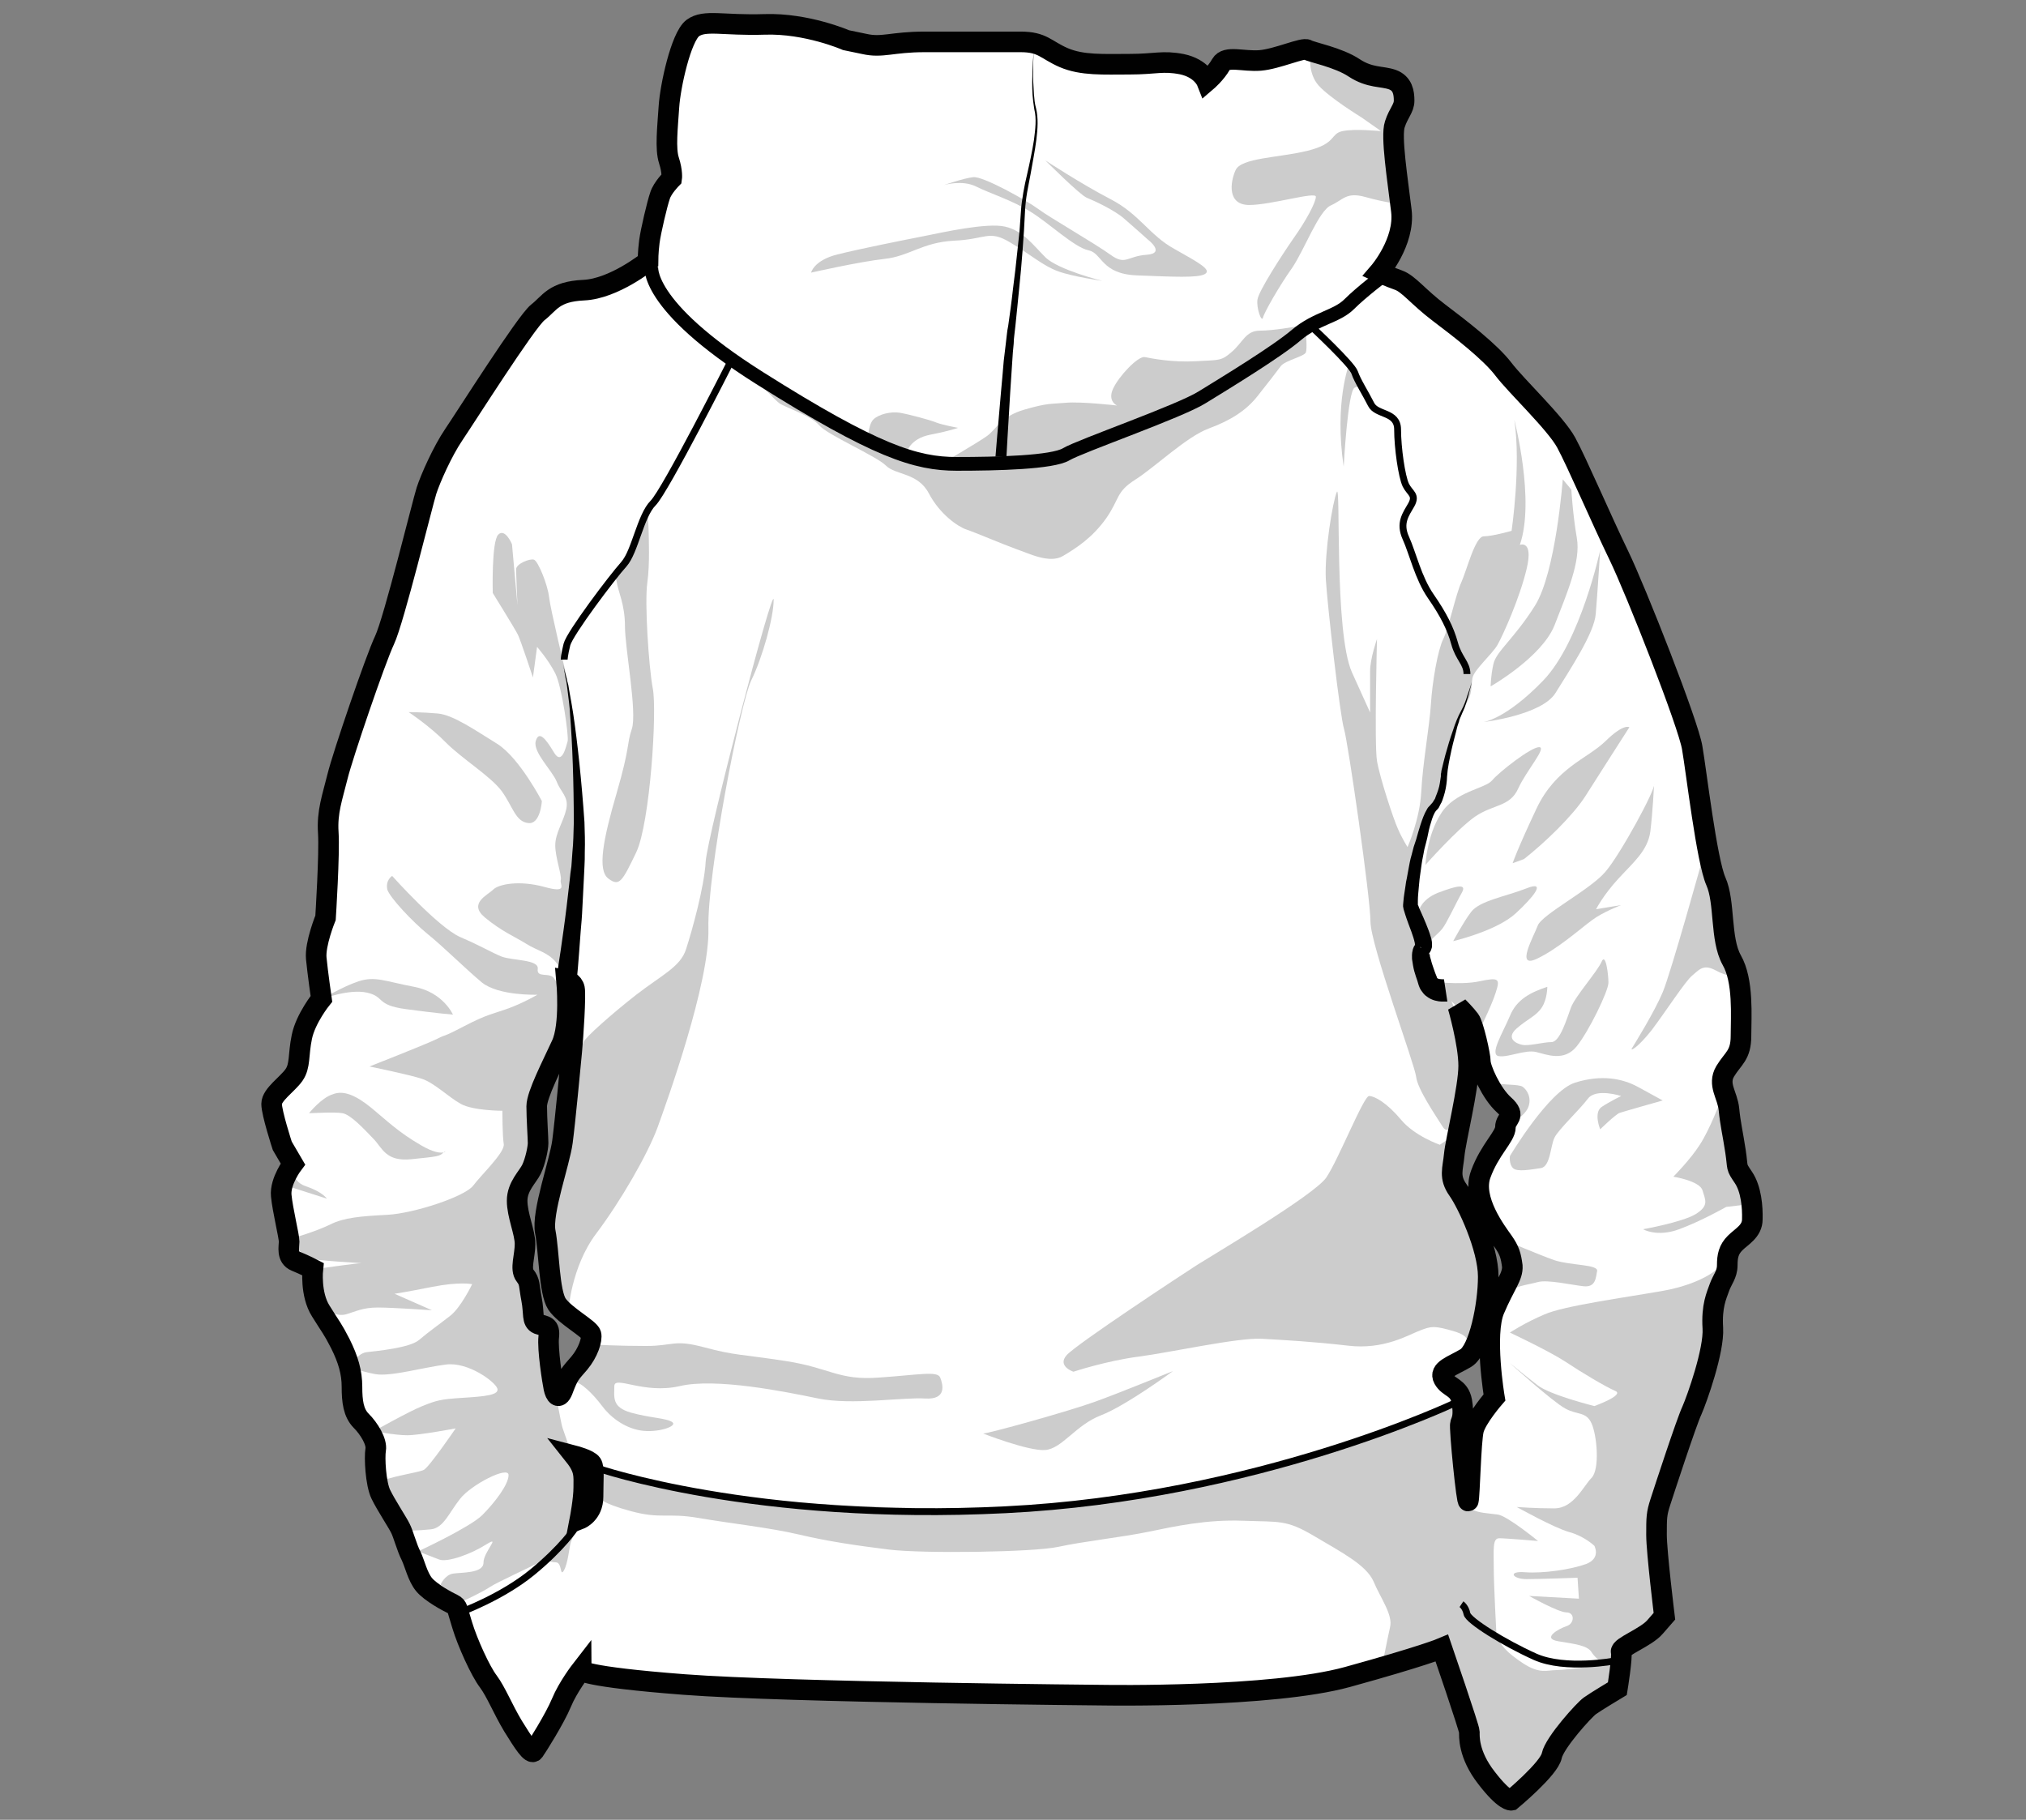 <?xml version="1.0" encoding="utf-8"?>
<!-- Generator: Adobe Illustrator 21.0.0, SVG Export Plug-In . SVG Version: 6.00 Build 0)  -->
<svg version="1.1" id="Layer_1" xmlns="http://www.w3.org/2000/svg" xmlns:xlink="http://www.w3.org/1999/xlink" x="0px" y="0px"
	 width="590px" height="530px" viewBox="0 0 590 530" enable-background="new 0 0 590 530" xml:space="preserve">
<rect x="0" y="0" width="590" height="530" fill="#808080" stroke="none"/>
<g id="la_x7C_Product_Color_x7C_bg">
	<g>
		<path fill="#FFFFFF" d="M507.7,342.9c-2.3-3.4-1.5-2.3-2.3-7.6c-0.8-5.3-1.5-8-1.9-12.2s-3.4-7.2-1.1-11.1
			c2.3-3.8,4.6-4.6,4.6-10.3c0-5.7,0.8-16-2.7-22.1c-3.4-6.1-1.9-16.8-4.6-22.9c-2.7-6.1-5.7-32-6.9-38.9
			c-1.1-6.9-16.4-45.8-21.4-56.1s-12.2-27.1-15.3-32.8c-3.1-5.7-14.5-16.4-18.3-21.4s-12.6-11.8-18.7-16.4s-8.8-8.4-11.8-9.5
			c-3.1-1.1-5.7-2.3-5.7-2.3s7.6-8.8,6.5-17.9c-1.1-9.2-3.1-21.7-1.9-25.2c1.1-3.4,2.7-4.6,2.7-6.9s-0.4-5-3.4-6.1
			c-3.1-1.1-6.5-0.4-11.1-3.4c-4.6-3.1-12.6-4.6-13.7-5.3c-1.1-0.8-8.8,2.7-13.7,3.1c-5,0.4-9.9-1.5-11.4,1.1c-1.5,2.7-4.2,5-4.2,5
			s-1.5-3.8-7.2-5c-5.7-1.1-7.6,0-15.3,0c-7.6,0-13.7,0.4-19.1-1.9c-5.3-2.3-6.1-4.6-12.6-4.6s-18.3,0-27.9,0S257,14,251.7,12.8
			c-5.3-1.1-5.3-1.1-5.3-1.1s-11.4-5-23.7-4.6c-12.2,0.4-17.5-1.5-21,1.1c-3.4,2.7-6.5,16.8-6.9,22.9s-1.1,12.2,0,15.6
			c1.1,3.4,0.8,5.3,0.8,5.3s-2.7,2.7-3.4,5c-0.8,2.3-2.7,10.3-3.1,13.4c-0.4,3.1-0.4,5.7-0.4,5.7s-9.9,8-18.7,8.4s-9.9,3.8-13.4,6.5
			c-3.4,2.7-21,30.5-24.4,35.5c-3.4,5-6.9,13-8,16.4s-9.5,37.8-12.2,43.5S99.8,220,98.3,226.1c-1.5,6.1-3.1,10.3-2.7,16.4
			c0.4,6.1-0.8,24.8-0.8,24.8s-3.1,7.6-2.7,11.8c0.4,4.2,1.5,11.8,1.5,11.8s-4.6,5.7-5.7,11.1c-1.1,5.3-0.4,8.4-2.3,11.1
			s-6.5,5.7-6.5,8.4c0,2.7,3.1,12.2,3.1,12.2l3.1,5.3c0,0-3.8,5-3.4,9.2s2.3,11.8,2.3,13.4c0,1.5-0.8,4.6,1.9,5.7
			c2.7,1.1,5,2.3,5,2.3s-0.8,7.3,2.3,12.2c3.1,5,3.4,5,5.7,9.5c2.3,4.6,3.4,8.4,3.4,12.6s0.4,7.6,2.7,9.9c2.3,2.3,4.6,6.1,4.2,8.4
			s0,9.9,1.5,13s5,8.4,5.7,9.9c0.8,1.5,1.9,5.7,3.1,8c1.1,2.3,1.9,6.1,3.8,8.4s6.9,5,8.4,5.7c1.5,0.8,1.1,1.1,2.7,6.1
			c1.5,5,5.3,13.4,7.6,16.4c2.3,3.1,4.2,8,7.2,13c3.1,5,5.3,8.4,6.1,7.3s6.1-9.5,8-14.1s5.7-9.5,5.7-9.5s0,1.9,30.1,4.2
			s122.5,3.1,122.5,3.1s48.5,0.8,70.6-5.3s27.5-8.4,27.5-8.4s8,23.3,8,24.4s-0.4,6.5,5,13.4c5.3,6.9,7.2,6.5,7.2,6.5
			s11.1-9.2,11.8-13c0.8-3.8,9.5-13.4,11.1-14.5c1.5-1.1,8-5,8-5s1.5-9.2,1.1-10.7s7.3-4.2,9.9-7.3c2.7-3.1,2.7-3.1,2.7-3.1
			s-2.3-18.7-2.3-23.7s0-6.1,1.1-9.5s7.6-23.3,9.2-26.7c1.5-3.4,6.5-17.5,6.1-24s1.1-9.5,1.9-11.8s2.3-3.8,2.3-6.5s0.4-4.6,2.3-6.5
			s5-3.4,5-6.9C510.4,351.6,510,346.3,507.7,342.9z M161.3,404.3c-0.4-1.9-1.9-11.4-1.5-14.9c0.4-3.4-1.1-3.1-3.1-3.8
			c-1.9-0.8-1.1-3.1-1.9-7.2c-0.8-4.2-0.4-5-1.9-6.9s0-5.7,0-9.2c0-3.4-2.3-8.4-2.3-12.6s3.1-6.9,4.2-9.2c1.1-2.3,1.9-6.1,1.9-7.6
			s-0.4-7.2-0.4-10.7c0-3.4,4.6-12.2,7.2-17.9c2.7-5.7,1.5-18.7,1.5-18.7s1.9,0.4,2.3,2.3c0.4,1.9-0.4,14.1-0.8,18.3
			c-0.4,4.2-1.9,20.2-2.7,26.3c-0.8,6.1-6.1,20.6-5,26.3c1.1,5.7,1.1,17.5,3.4,21c2.3,3.4,9.5,7.2,9.9,8.8c0.4,1.5-0.8,5.3-3.4,8.4
			c-2.7,3.1-3.1,3.4-4.6,7.3C162.8,408.1,161.7,406.2,161.3,404.3z M172.7,435.9c0,5-3.8,6.5-3.8,6.5s1.1-5.7,1.1-9.2
			c0-3.4,0.4-5.3-2.7-9.2c0,0,4.2,1.1,5,2.3C173.1,427.5,172.7,431,172.7,435.9z M435.2,381.4c-3.1,7.2,0,25.6,0,25.6
			s-5.3,6.1-6.1,9.5c-0.8,3.4-1.1,19.1-1.5,20.6s-2.7-21.4-2.3-22.5s1.1-2.3,0.4-6.5c-0.8-4.2-3.8-3.8-5.3-6.5s2.7-3.8,6.5-6.1
			c3.8-2.3,6.5-15.3,6.5-23.7c0-8.4-6.1-21.4-8.8-25.2c-2.7-3.8-1.5-6.1-1.1-10.3c0.4-4.2,4.2-19.5,4.2-25.9
			c0-6.5-3.1-17.2-3.1-17.2s2.3,2.3,3.4,3.8s3.1,10.3,3.1,12.2c0,1.9,3.1,9.2,6.9,12.6s0.4,3.8,0.4,6.5s-4.6,6.5-7.2,13.7
			c-2.7,7.3,4.6,16.8,6.5,19.5s2.3,4.2,2.7,7.2C440.6,371.8,438.3,374.1,435.2,381.4z"/>
	</g>
	<g>
		<path fill="none" stroke="#010101" stroke-width="3" d="M507.7,342.9c-2.3-3.4-1.5-2.3-2.3-7.6c-0.8-5.3-1.5-8-1.9-12.2
			s-3.4-7.2-1.1-11.1c2.3-3.8,4.6-4.6,4.6-10.3c0-5.7,0.8-16-2.7-22.1c-3.4-6.1-1.9-16.8-4.6-22.9c-2.7-6.1-5.7-32-6.9-38.9
			c-1.1-6.9-16.4-45.8-21.4-56.1s-12.2-27.1-15.3-32.8c-3.1-5.7-14.5-16.4-18.3-21.4s-12.6-11.8-18.7-16.4s-8.8-8.4-11.8-9.5
			c-3.1-1.1-5.7-2.3-5.7-2.3s7.6-8.8,6.5-17.9c-1.1-9.2-3.1-21.7-1.9-25.2c1.1-3.4,2.7-4.6,2.7-6.9s-0.4-5-3.4-6.1
			c-3.1-1.1-6.5-0.4-11.1-3.4c-4.6-3.1-12.6-4.6-13.7-5.3c-1.1-0.8-8.8,2.7-13.7,3.1c-5,0.4-9.9-1.5-11.4,1.1c-1.5,2.7-4.2,5-4.2,5
			s-1.5-3.8-7.2-5c-5.7-1.1-7.6,0-15.3,0c-7.6,0-13.7,0.4-19.1-1.9c-5.3-2.3-6.1-4.6-12.6-4.6s-18.3,0-27.9,0S257,14,251.7,12.8
			c-5.3-1.1-5.3-1.1-5.3-1.1s-11.4-5-23.7-4.6c-12.2,0.4-17.5-1.5-21,1.1c-3.4,2.7-6.5,16.8-6.9,22.9s-1.1,12.2,0,15.6
			c1.1,3.4,0.8,5.3,0.8,5.3s-2.7,2.7-3.4,5c-0.8,2.3-2.7,10.3-3.1,13.4c-0.4,3.1-0.4,5.7-0.4,5.7s-9.9,8-18.7,8.4s-9.9,3.8-13.4,6.5
			c-3.4,2.7-21,30.5-24.4,35.5c-3.4,5-6.9,13-8,16.4s-9.5,37.8-12.2,43.5S99.8,220,98.3,226.1c-1.5,6.1-3.1,10.3-2.7,16.4
			c0.4,6.1-0.8,24.8-0.8,24.8s-3.1,7.6-2.7,11.8c0.4,4.2,1.5,11.8,1.5,11.8s-4.6,5.7-5.7,11.1c-1.1,5.3-0.4,8.4-2.3,11.1
			s-6.5,5.7-6.5,8.4c0,2.7,3.1,12.2,3.1,12.2l3.1,5.3c0,0-3.8,5-3.4,9.2s2.3,11.8,2.3,13.4c0,1.5-0.8,4.6,1.9,5.7
			c2.7,1.1,5,2.3,5,2.3s-0.8,7.3,2.3,12.2c3.1,5,3.4,5,5.7,9.5c2.3,4.6,3.4,8.4,3.4,12.6s0.4,7.6,2.7,9.9c2.3,2.3,4.6,6.1,4.2,8.4
			s0,9.9,1.5,13s5,8.4,5.7,9.9c0.8,1.5,1.9,5.7,3.1,8c1.1,2.3,1.9,6.1,3.8,8.4s6.9,5,8.4,5.7c1.5,0.8,1.1,1.1,2.7,6.1
			c1.5,5,5.3,13.4,7.6,16.4c2.3,3.1,4.2,8,7.2,13c3.1,5,5.3,8.4,6.1,7.3s6.1-9.5,8-14.1s5.7-9.5,5.7-9.5s0,1.9,30.1,4.2
			s122.5,3.1,122.5,3.1s48.5,0.8,70.6-5.3s27.5-8.4,27.5-8.4s8,23.3,8,24.4s-0.4,6.5,5,13.4c5.3,6.9,7.2,6.5,7.2,6.5
			s11.1-9.2,11.8-13c0.8-3.8,9.5-13.4,11.1-14.5c1.5-1.1,8-5,8-5s1.5-9.2,1.1-10.7s7.3-4.2,9.9-7.3c2.7-3.1,2.7-3.1,2.7-3.1
			s-2.3-18.7-2.3-23.7s0-6.1,1.1-9.5s7.6-23.3,9.2-26.7c1.5-3.4,6.5-17.5,6.1-24s1.1-9.5,1.9-11.8s2.3-3.8,2.3-6.5s0.4-4.6,2.3-6.5
			s5-3.4,5-6.9C510.4,351.6,510,346.3,507.7,342.9z M161.3,404.3c-0.4-1.9-1.9-11.4-1.5-14.9c0.4-3.4-1.1-3.1-3.1-3.8
			c-1.9-0.8-1.1-3.1-1.9-7.2c-0.8-4.2-0.4-5-1.9-6.9s0-5.7,0-9.2c0-3.4-2.3-8.4-2.3-12.6s3.1-6.9,4.2-9.2c1.1-2.3,1.9-6.1,1.9-7.6
			s-0.4-7.2-0.4-10.7c0-3.4,4.6-12.2,7.2-17.9c2.7-5.7,1.5-18.7,1.5-18.7s1.9,0.4,2.3,2.3c0.4,1.9-0.4,14.1-0.8,18.3
			c-0.4,4.2-1.9,20.2-2.7,26.3c-0.8,6.1-6.1,20.6-5,26.3c1.1,5.7,1.1,17.5,3.4,21c2.3,3.4,9.5,7.2,9.9,8.8c0.4,1.5-0.8,5.3-3.4,8.4
			c-2.7,3.1-3.1,3.4-4.6,7.3C162.8,408.1,161.7,406.2,161.3,404.3z M172.7,435.9c0,5-3.8,6.5-3.8,6.5s1.1-5.7,1.1-9.2
			c0-3.4,0.4-5.3-2.7-9.2c0,0,4.2,1.1,5,2.3C173.1,427.5,172.7,431,172.7,435.9z M435.2,381.4c-3.1,7.2,0,25.6,0,25.6
			s-5.3,6.1-6.1,9.5c-0.8,3.4-1.1,19.1-1.5,20.6s-2.7-21.4-2.3-22.5s1.1-2.3,0.4-6.5c-0.8-4.2-3.8-3.8-5.3-6.5s2.7-3.8,6.5-6.1
			c3.8-2.3,6.5-15.3,6.5-23.7c0-8.4-6.1-21.4-8.8-25.2c-2.7-3.8-1.5-6.1-1.1-10.3c0.4-4.2,4.2-19.5,4.2-25.9
			c0-6.5-3.1-17.2-3.1-17.2s2.3,2.3,3.4,3.8s3.1,10.3,3.1,12.2c0,1.9,3.1,9.2,6.9,12.6s0.4,3.8,0.4,6.5s-4.6,6.5-7.2,13.7
			c-2.7,7.3,4.6,16.8,6.5,19.5s2.3,4.2,2.7,7.2C440.6,371.8,438.3,374.1,435.2,381.4z"/>
	</g>
</g>
<g opacity="0.2">
	<path d="M174.4,436.1c0,0,0.4,1.6,9.3,4c8.9,2.4,10.5,0.4,19.8,2s20.6,2.8,29.1,4.8s16.6,3.2,26.3,4.4c9.7,1.2,42,0.8,49.3-0.8
		c7.3-1.6,18.6-2.8,26.3-4.4c7.7-1.6,17-3.6,27.5-3.2s12.5-0.4,20.6,4.4s15.3,8.5,17.4,13.3c2,4.8,5.7,9.7,4.8,13.3
		c-0.8,3.6-2.4,11.7-2.4,11.7s6.9-4,13.3-4.8c6.5-0.8,6.1,1.6,6.1,1.6s3.6,13.7,4.4,16.2c0.8,2.4,3.6,12.5,3.6,12.5s5.3,6.9,6.1,8.5
		c0.8,1.6,4.5,4.4,4.5,4.4s14.5-17.3,15.3-19c0.8-1.6,12.1-12.1,13.3-13.7c1.2-1.6,2.8-6.9,2.8-6.9s-15.8,2-18.6,2
		c-2.8,0-4.8,1.2-9.7-2c-4.8-3.2-6.5-5.2-7.7-8.1c0,0-0.8-14.5-0.8-19.8s-0.4-8.5,1.6-8.5s11.3,0.8,11.3,0.8s-8.9-7.3-11.7-7.7
		c-2.8-0.4-5.7-0.4-7.7-1.6s-2.8-5.7-2.8-5.7s-1.2-19.4-1.2-21s0.4-4,0.4-4s-81.2,32.7-135.3,31.1s-85.6-2.3-117.1-13.7L174.4,436.1
		z"/>
	<path d="M172.8,391.6c0,0,7.3,0.4,15.3,0.4c8.1,0,8.1-2,17,0.4s10.9,2,23.8,4c12.9,2,15.3,5.7,27.1,4.8c11.7-0.8,17-2,17.8,0
		s2,6.5-4.4,6.1c-6.5-0.4-21.4,2-31.1,0c-9.7-2-29.9-6.1-40.4-3.6c-10.5,2.4-19-3.2-19,0s-0.8,6.1,4.8,7.7
		c5.7,1.6,10.5,1.6,12.1,2.8c1.6,1.2-4.4,3.2-9.3,2.4c-4.8-0.8-8.9-4-11.3-7.3c-2.4-3.2-6.1-6.9-8.1-6.9s0.8-5.3,0.8-5.3
		L172.8,391.6z"/>
	<path d="M286.3,417.5c1.6,0,25-6.5,32.7-9.3s22.6-8.9,22.6-8.9s-13.7,10.1-21,12.9s-11.3,9.7-16.2,10.1
		C299.6,422.7,286.3,417.5,286.3,417.5z"/>
	<path d="M426,393.6c0,0,4.4-3.6-2-5.7c-6.5-2-7.3-1.6-10.5-0.4s-10.5,5.7-21,4.4c-10.5-1.2-18.2-1.6-25-2c-6.9-0.4-26.7,4-35.9,5.2
		c-9.3,1.2-19,4.4-19,4.4s-4.8-1.6-2-4.8c2.8-3.2,33.5-23.4,38-26.3c4.4-2.8,33.9-20.2,37.6-25.4c3.6-5.3,10.9-23.8,12.5-23.8
		s5.2,2,9.3,6.9c4,4.8,11.3,7.3,11.3,7.3l3.6-2.4l2-5.7c0,0-2.8,6.1-4.8,2.8c-2-3.2-7.3-10.9-7.7-14.5c-0.4-3.6-13.3-38.4-13.3-45.2
		c0-6.9-6.5-52.1-7.7-56.1s-4.8-35.5-5.3-43.6c-0.4-8.1,2-22.6,3.2-25.4c1.2-2.8-0.8,40.8,4.4,52.5c5.3,11.7,5.3,11.7,5.3,11.7
		s0-8.5,0-12.1s2-9.3,2-9.3s-0.8,30.7,0,35.5s4.8,17,6.1,19.8c1.2,2.8,2.8,5.3,2.8,5.3s3.6-8.1,4-16.2c0.4-8.1,2.4-19,2.8-25.4
		c0.4-6.5,2-15.8,3.6-19s3.6-12.9,5.3-16.6c1.6-3.6,4-13.3,6.5-13.3s8.1-1.6,8.1-1.6s2.8-19,0.8-32.3c0,0,6.1,23.4,1.6,36.4
		c0,0,4-1.6,2,6.9s-6.9,19.4-8.5,22.2s-6.9,7.3-7.3,9.7s0,4.8-2,7.7c-2,2.8-3.2,8.1-4,10.1s-2.4,11.3-2.4,13.7s-4.8,9.3-5.7,12.9
		c-0.8,3.6-1.6,10.1-2.4,14.9c-0.8,4.8,0.8,8.9,0.8,8.9s0.4-3.6,5.7-5.7c5.3-2,8.5-2.8,6.9,0s-4.4,8.9-5.7,10.5
		c-1.2,1.6-5.7,4.8-5.7,7.3c0,2.4-0.4,6.9,2,8.1s5.3,3.2,5.3,3.2l4,9.3l2,12.1l-1.2,8.1l-5.2,21l6.1,14.1l5.7,14.1v9.7l-1.6,8.9
		L426,393.6z"/>
	<path d="M392.9,106c0,0-4.4,11.3-1.6,29.9c0,0,1.2-22.2,3.2-23s2-0.8,2-0.8L392.9,106z"/>
	<path d="M455.1,139.6c0,0-2,27.1-8.1,36.8s-11.3,13.3-12.1,17c-0.8,3.6-0.8,6.5-0.8,6.5s14.9-8.5,18.6-17.8
		c3.6-9.3,7.7-18.6,6.5-25.4c-1.2-6.9-1.6-14.1-1.6-14.1L455.1,139.6z"/>
	<path d="M466,160.2c0,0-5.7,26.7-16.6,38S432,210.3,432,210.3s17-2,21-8.5s11.3-17.4,11.7-23C465.2,173.1,466,160.2,466,160.2z"/>
	<path d="M415.1,251.9c0,0,9.3-10.5,14.5-14.1c5.3-3.6,10.1-2.8,12.5-8.1s8.5-12.1,6.1-12.1s-11.7,7.3-13.7,9.7s-10.9,3.2-14.9,9.7
		C415.5,243.4,415.1,251.9,415.1,251.9z"/>
	<path d="M423.2,274.1c3.2-0.8,13.3-3.6,18.2-8.1c4.8-4.4,9.3-9.7,3.2-7.3c-6.1,2.4-13.7,3.6-16.2,6.9
		C426,268.8,423.2,274.1,423.2,274.1z"/>
	<path d="M443.8,250.2c6.1-4.8,14.1-12.5,17.8-18.2c3.6-5.7,12.9-20.2,12.9-20.2s-1.6-1.2-6.9,4s-14.5,7.7-20.2,19.8
		s-6.9,15.8-6.9,15.8L443.8,250.2z"/>
	<path d="M481.7,228.4c0.4,1.6-9.7,20.2-14.1,25.4c-4.4,5.3-18.6,12.5-19.8,15.8c-1.2,3.2-6.5,12.5-0.4,9.7s12.9-8.9,16.2-11.3
		c3.2-2.4,8.5-4.4,8.5-4.4l-7.3,1.2c0,0,2-4,6.5-8.9c4.4-4.8,8.5-8.1,9.3-13.7C481.3,236.5,481.7,228.4,481.7,228.4z"/>
	<path d="M495.9,249.8c0,0-9.3,33.5-11.7,39.2c-2.4,5.7-8.1,14.9-8.9,16.2c-0.8,1.2,1.6,0,5.7-5.2c4-5.3,9.7-14.1,11.7-15.8
		c2-1.6,3.2-3.6,6.9-1.6c3.6,2,5.7,1.6,5.7,1.6l-4.4-15.3l-1-12.2L495.9,249.8z"/>
	<path d="M416.3,285.8c0,0,8.9,1.2,14.5,0c5.7-1.2,6.1-0.8,4.8,3.2c-1.2,4-5.7,12.9-5.7,12.9l-5.5-8.7L416.3,285.8z"/>
	<path d="M450.6,287.4c-4.8,1.6-8.9,3.6-10.9,8.5c-2,4.8-6.1,11.3-3.2,11.7c2.8,0.4,7.7-2,10.9-1.2c3.2,0.8,8.1,2.8,11.7-1.6
		s9.3-16.2,9.3-18.6s-0.8-8.9-2-6.1s-7.7,10.1-8.9,13.3c-1.2,3.2-3.2,10.1-5.7,10.1c-2.4,0-6.5,1.2-8.5,0.8c-2-0.4-4.8-2-1.6-4.8
		c3.2-2.8,5.7-3.6,7.3-6.1C450.6,291,450.6,287.4,450.6,287.4z"/>
	<path d="M434.9,315.3c2.8,0.8,7.3,0.4,8.5,1.2c1.2,0.8,2.8,3.2,1.6,6.1c-1.2,2.8-6.7,5.8-6.7,5.8l1.5-4.2L434.9,315.3z"/>
	<path d="M439.7,336.7c0,0,11.3-19,19-21.4s13.7-1.2,18.2,1.2c4.4,2.4,7.3,4,7.3,4s-11.3,3.2-12.5,3.6s-5.7,4.8-5.7,4.8
		s-2-4.8,0.4-6.5c2.4-1.6,5.7-3.2,5.7-3.2s-7.3-2.4-9.7,0.8c-2.4,3.2-8.5,8.9-9.7,11.3s-1.2,8.5-4,8.9s-6.9,1.2-8.1,0
		S439.7,336.7,439.7,336.7z"/>
	<path d="M501.1,320.5c0,0-3.2,8.5-6.1,12.9c-2.8,4.4-7.7,9.3-7.7,9.3s7.7,1.2,8.5,4s2,4.4-2,6.9c-4,2.4-15.3,4.4-15.3,4.4
		s4,2.4,10.5,0s13.7-6.5,13.7-6.5l6.9-0.8l-4-11.7l-0.8-11.7L501.1,320.5z"/>
	<path d="M438.5,361.3c0,0,9.3,4,14.1,5.7c4.8,1.6,12.9,1.2,12.5,3.2s-0.4,4.8-4,4.4s-10.5-2-13.3-1.2s-7.7,1.2-8.9,3.6
		c-1.2,2.4,0.8-5.7,0.8-5.7L438.5,361.3z"/>
	<path d="M500.3,369.4c0,0-4.4,4.4-15.8,6.5c-11.3,2-29.1,4.4-34.7,6.9c-5.7,2.4-10.1,5.3-10.1,5.3s11.3,5.3,16.2,8.5
		c4.8,3.2,11.7,7.3,14.5,8.5s-6.1,4.4-6.1,4.4s-12.9-3.2-16.6-6.1c-3.6-2.8-8.1-6.5-8.1-6.5s12.5,11.3,16.2,13.3
		c3.6,2,6.1,0.8,7.7,4.4s2.4,13.3,0,15.8c-2.4,2.4-5.2,8.9-10.9,8.9c-5.7,0-10.9-0.4-10.9-0.4s10.9,6.1,15.3,7.3
		c4.4,1.2,7.3,4,7.3,4s2,3.6-2.4,5.3c-4.4,1.6-12.5,2.8-17.8,2.4c-5.2-0.4-3.6,2,0.4,2s14.9-0.4,14.9-0.4l0.4,6.1l-14.5-0.8
		c0,0,8.5,4.8,10.9,4.8s2.4,3.2,0,4s-7.3,3.6-2.4,4.4c4.8,0.8,8.5,1.2,9.7,3.2s4.8,4.4,4.8,4.4l2.8-3.2l3.6-3.6c0,0,3.2-2.1,5.3-3.6
		c2-1.5,4.7-4.6,4.7-4.6l-1.8-17.2l-0.8-16.6l12.5-34.7l4-14.5l1.6-9.7l1.6-5.3L500.3,369.4z"/>
	<path d="M165.5,381.9c0,0,0.8-12.9,8.1-22.6s14.9-23,17.8-30.7c2.8-7.7,15.3-42.4,14.9-58.2c-0.4-15.8,9.3-65.8,12.5-72.3
		s6.5-18.2,6.5-23.4c0-5.3-19.4,69.1-19.8,76.3c-0.4,7.3-4,20.2-5.7,25.4c-1.6,5.2-7.3,7.7-14.5,13.3c-7.3,5.7-14.9,12.5-15.3,13.7
		c-0.4,1.2-2.8,5.3-2.8,5.3s-1.6,15.8-1.2,18.6c0.4,2.8-1.2,13.7-2.4,15.8c-1.2,2-2,2-2.8,8.5s-0.8,5.3-0.4,11.3
		c0.4,6.1-0.6,13,0.8,14.9C162.4,379.9,165.5,381.9,165.5,381.9z"/>
	<path d="M176,171.1c1.6-1.2,3.2-4.4,3.6-1.6c0.4,2.8,2.4,6.5,2.4,12.9c0,6.5,3.6,25,2,29.9c-1.6,4.8-0.4,4.8-4.4,18.6
		c-4,13.7-5.7,22.6-2.4,25c3.2,2.4,4,0.8,8.1-7.7c4-8.5,6.1-41.2,4.8-47.7c-1.2-6.5-2.4-25-1.6-30.7c0.8-5.7,0.4-13.3,0.4-14.9
		c0-1.6-0.4-6.5-0.4-6.5l-4.8,11.3c0,0-3.2,4.4-4,5.7C178.8,166.6,176,171.1,176,171.1z"/>
	<path d="M219.2,109.7c0,0,0.2,0.2,0.6,0.6c1.6,1.6,5.8,6.1,7.1,7.1c1.6,1.2,9.3,3.6,11.7,6.5c2.4,2.8,16.6,8.9,19.4,11.7
		s9.3,2,12.5,8.1s8.5,9.7,10.9,10.5s10.9,4.4,14.5,5.7c3.6,1.2,9.7,4.4,13.7,2s8.5-5.3,12.5-10.9c4-5.7,2.8-7.7,8.5-11.3
		s14.9-12.5,21.4-14.9s10.9-5.3,14.1-9.3s5.7-7.3,6.9-8.9c1.2-1.6,6.9-2.8,7.3-4s0-5.3,0-5.3l-5.7,3.2l-17.4,10.9
		c0,0-10.1,6.1-13.3,8.1c-3.2,2-9.7,2.8-12.5,4s-17.8,8.9-19.4,8.9s-6.5,1.6-11.7,2.4c-5.3,0.8-17.8,1.2-24.2,1.2
		c-6.5,0-12.5-2.4-17.8-4.8c-5.2-2.4-24.6-11.3-25.9-12.9C231.3,116.6,219.2,109.7,219.2,109.7z"/>
	<path d="M165.1,283.4c0,0,2-19.8,2.8-27.9c0.8-8.1,0-38.4-0.4-42.8c-0.4-4.4-2.8-17-2.8-17s-4.4-18.2-4.8-21.8
		c-0.4-3.6-3.2-10.5-4.4-10.9s-5.2,1.2-5.2,2.8s0.4,10.5,0.4,10.5l-1.6-17.8c0,0-2-4.8-4-2.8s-1.6,17-1.6,17s6.5,10.5,7.3,12.1
		s4.4,12.5,4.4,12.5l1.2-8.9c0,0,3.2,3.6,5.3,7.7c2,4,4,18.6,3.6,19.8s-1.6,7.3-4,3.2c-2.4-4-4.4-6.5-5.3-3.2
		c-0.8,3.2,4.8,8.5,6.1,11.7c1.2,3.2,3.6,4.4,2.8,8.1c-0.8,3.6-3.2,6.9-3.2,10.5s2,8.9,1.6,10.1c-0.4,1.2,2.4,4-4.8,2
		c-7.3-2-13.3-0.8-14.9,0.8c-1.6,1.6-7.3,4-2.4,8.1c4.8,4,8.9,5.7,12.1,7.7c3.2,2,6.1,2.4,8.5,5.2
		C163.9,283,165.1,283.4,165.1,283.4z"/>
	<path d="M157.8,233.3c0,0-6.5-12.5-12.9-16.6c-6.5-4-12.9-8.5-17.4-8.9s-8.5-0.4-8.5-0.4s6.1,4,10.9,8.9
		c4.8,4.8,12.9,9.7,16.2,14.1c3.2,4.4,4,8.9,7.7,9.3C157.4,240.2,157.8,233.3,157.8,233.3z"/>
	<path d="M114.2,255.1c0,0,13.3,14.9,19.8,17.8c6.5,2.8,8.9,4.4,12.1,5.7c3.2,1.2,10.9,0.8,10.5,3.6c-0.4,2.8,3.6,0.8,4.8,2.8
		s3.6,4.8,3.6,4.8l-2.4,14.5l-4.8,14.5c0,0-1.6,7.3-1.6,8.5s-1.2,11.3-1.2,11.3l-4.8,9.3l1.2,9.3l2.4,9.3l-0.9,4.9l2.5,6
		c0,0-0.4,4.4,0,5.7c0.4,1.2,3.6,3.6,3.6,3.6l1.6,7.3l1.2,11.7c0,0,1.6,8.9,2,10.1s2.4,6.9,2.4,6.9l2.8,10.1l-0.8,11.3
		c0,0-1.6,4-2,5.2s-0.8,6.1-2,8.1s-0.4-2.4-2.4-2.4s-2.8-1.2-4.8,0s-12.1,5.7-14.5,7.3c-2.4,1.6-7.7,4-7.7,4l-6.5-4.8
		c0,0,1.2-2.8,3.6-3.2c2.4-0.4,8.9,0,8.9-3.2s5.3-8.1,0.8-5.3c-4.4,2.8-11.3,5.3-13.7,4.4s-6.1-2.4-6.1-2.4s14.9-6.9,18.6-10.5
		c3.6-3.6,7.7-8.9,7.7-11.7c0-2.8-10.9,2.8-14.1,6.9c-3.2,4-4.8,8.5-8.5,8.9c-3.6,0.4-7.7,0.4-7.7,0.4s-9.7-12.5-7.3-14.1
		c2.4-1.6,11.3-2.8,12.9-3.6c1.6-0.8,9.3-12.1,9.3-12.1s-10.5,2-14.1,2s-9.7-1.2-9.7-1.2s10.1-5.7,14.1-7.3c4-1.6,5.2-2,11.7-2.4
		s10.9-0.8,10.1-2.8c-0.8-2-8.5-7.7-14.9-6.9c-6.5,0.8-16.2,3.6-20.6,2.8c-4.4-0.8-6.9-2-6.9-2s1.2-4,4.4-4.4
		c3.2-0.4,12.5-1.2,15.3-3.6s5.7-4.4,8.9-6.9c3.2-2.4,6.5-9.3,6.5-9.3s-3.6-0.8-11.7,0.8c-8.1,1.6-10.9,2-10.9,2l10.9,4.8
		c0,0-11.3-0.8-15.8-0.8c-4.4,0-6.5,1.2-9.3,2s-7.3-1.6-7.3-3.2s-3.8-9.8-2.5-9.9s12.6-1.8,14.2-1.8s-14.9-0.8-16.2-1.6
		c-1.2-0.8-3.6-5.7-3.6-5.7s6.9-2,10.9-4s8.9-2.4,16.6-2.8s22.6-5.3,25-8.5s9.3-9.7,8.9-12.1c-0.4-2.4-0.4-9.7-0.4-9.7
		s-8.5,0-12.1-2s-7.7-6.1-11.3-7.3c-3.6-1.2-15.3-3.6-15.3-3.6s16.6-6.5,19.8-8.1c3.2-1.6,0.8,0,7.7-3.6s8.5-3.6,12.9-5.2
		s8.5-4,8.5-4s-11.3,0.4-16.2-3.6c-4.8-4-11.3-10.5-15.8-14.1c-4.4-3.6-10.9-10.5-11.7-12.9C112.2,256.3,114.2,255.1,114.2,255.1z"
		/>
	<path d="M90,324.2c1.6,0,7.3-0.4,9.7,0c2.4,0.4,6.1,4.4,8.9,7.3c2.8,2.8,3.6,6.9,11.3,6.1s8.1-0.8,9.3-2s0.4,2-6.5-2
		c-6.9-4-10.1-7.3-14.5-10.9s-8.1-5.3-11.3-4C93.6,319.7,90,324.2,90,324.2z"/>
	<path d="M93.7,291c0,0,7.9-3.1,13.2-1.9c5.3,1.2,2.4,3.6,11.3,4.8c8.9,1.2,13.7,1.6,13.7,1.6s-2.8-6.5-11.3-8.1s-11.3-3.2-16.2-1.6
		C99.6,287.4,93.7,291,93.7,291z"/>
	<path d="M85.3,339c0,0-1,4.9,3.8,6.5s6.1,3.6,6.1,3.6l-12.5-4L85.3,339z"/>
	<path d="M252.7,128.7c0,0,0-4.8,1.6-6.5c1.6-1.6,5.2-2.4,7.7-2c2.4,0.4,8.5,2,10.5,2.8s6.5,1.6,6.5,1.6s-2,0.8-8.1,2
		s-6.9,5.3-6.9,5.3L252.7,128.7z"/>
	<path d="M274.1,135.1c0,0,10.5-6.1,13.3-8.1c2.8-2,4-5.7,10.9-7.7s7.7-1.6,12.1-2s14.9,0.8,14.9,0.8s-2.8-1.2-1.2-4.8
		c1.6-3.6,7.3-9.7,9.3-9.3c2,0.4,8.1,1.6,14.9,1.2c6.9-0.4,7.3,0,10.5-2.8s4-6.1,8.1-6.1c4,0,10.5-1.2,10.5-1.2v2.4l-10.1,8.1
		l-6.5,4.4c0,0-7.3,4.4-8.5,5.3c-1.2,0.8-2.8,4.4-8.1,5.7c-5.3,1.2-8.1,1.2-10.1,2.8s-7.7,4-12.1,6.1c-4.4,2-5.3,1.6-9.7,3.6
		c-4.4,2-10.5,3.6-19,3.6C285,137.2,274.1,135.1,274.1,135.1z"/>
	<path d="M381.6,16c0,0-0.8,5.3,2.4,8.9c3.2,3.6,12.5,9.3,12.5,9.3l5.7,4c0,0-7.7-0.8-11.3,0c-3.6,0.8-1.6,3.6-10.1,5.7
		s-19.4,2-21,5.7c-1.6,3.6-2.4,10.1,4,10.1s19.4-4,19.4-2.4s-2.8,6.9-6.5,12.1c-3.6,5.2-10.1,15.3-10.5,17.8
		c-0.4,2.4,1.2,6.9,1.6,5.3s4.8-9.3,8.5-14.5c3.6-5.3,7.7-16.6,11.3-18.2c3.6-1.6,4.4-4,10.1-2.4s9.7,2,9.7,2s-2-11.7-2-14.1
		s-0.8-8.5,0.4-11.3c1.2-2.8,2.8-6.9,2-8.5s-8.5-3.6-10.5-4.8C395.3,19.2,381.6,16,381.6,16z"/>
	<path d="M236.2,79.4c0,0,14.1-3.2,21.4-4c7.3-0.8,10.9-4.8,20.2-5.3c9.3-0.4,10.1-3.2,16.2,0.4s9.7,6.9,14.1,8.5s12.9,2.8,12.9,2.8
		s-12.9-3.2-16.6-6.9c-3.6-3.6-6.5-7.7-11.7-8.9c-5.3-1.2-17.8,1.6-23.8,2.8c-6.1,1.2-18.2,3.6-25,5.3
		C237,75.8,236.2,79.4,236.2,79.4z"/>
	<path d="M274.9,53.9c0,0,5.2-1.6,9.3,0.4c4,2,10.5,4,15.8,7.3c5.3,3.2,12.9,10.5,17,11.3c4,0.8,3.6,6.9,14.1,7.3s17.8,0.8,19.8-0.4
		c2-1.2-1.6-3.2-8.9-7.3c-7.3-4-10.1-10.1-18.6-14.5s-19-11.3-19-11.3s10.1,10.1,12.1,10.9c2,0.8,8.1,3.6,10.9,6.1
		c2.8,2.4,6.9,6.1,6.9,6.1s5.3,4-0.4,4.4c-5.7,0.4-6.1,3.2-10.5,0s-17.8-10.9-21-13.3c-3.2-2.4-16.2-9.7-19-9.3
		C280.6,51.9,274.9,53.9,274.9,53.9z"/>
</g>
<g>
	<g>
		<path fill="none" stroke="#010101" stroke-width="6" d="M507.7,342.9c-2.3-3.4-1.5-2.3-2.3-7.6c-0.8-5.3-1.5-8-1.9-12.2
			s-3.4-7.2-1.1-11.1c2.3-3.8,4.6-4.6,4.6-10.3c0-5.7,0.8-16-2.7-22.1c-3.4-6.1-1.9-16.8-4.6-22.9c-2.7-6.1-5.7-32-6.9-38.9
			c-1.1-6.9-16.4-45.8-21.4-56.1s-12.2-27.1-15.3-32.8c-3.1-5.7-14.5-16.4-18.3-21.4s-12.6-11.8-18.7-16.4s-8.8-8.4-11.8-9.5
			c-3.1-1.1-5.7-2.3-5.7-2.3s7.6-8.8,6.5-17.9c-1.1-9.2-3.1-21.7-1.9-25.2c1.1-3.4,2.7-4.6,2.7-6.9s-0.4-5-3.4-6.1
			c-3.1-1.1-6.5-0.4-11.1-3.4c-4.6-3.1-12.6-4.6-13.7-5.3c-1.1-0.8-8.8,2.7-13.7,3.1c-5,0.4-9.9-1.5-11.4,1.1c-1.5,2.7-4.2,5-4.2,5
			s-1.5-3.8-7.2-5c-5.7-1.1-7.6,0-15.3,0c-7.6,0-13.7,0.4-19.1-1.9c-5.3-2.3-6.1-4.6-12.6-4.6s-18.3,0-27.9,0S257,14,251.7,12.8
			c-5.3-1.1-5.3-1.1-5.3-1.1s-11.4-5-23.7-4.6c-12.2,0.4-17.5-1.5-21,1.1c-3.4,2.7-6.5,16.8-6.9,22.9s-1.1,12.2,0,15.6
			c1.1,3.4,0.8,5.3,0.8,5.3s-2.7,2.7-3.4,5c-0.8,2.3-2.7,10.3-3.1,13.4c-0.4,3.1-0.4,5.7-0.4,5.7s-9.9,8-18.7,8.4s-9.9,3.8-13.4,6.5
			c-3.4,2.7-21,30.5-24.4,35.5c-3.4,5-6.9,13-8,16.4s-9.5,37.8-12.2,43.5S99.8,220,98.3,226.1c-1.5,6.1-3.1,10.3-2.7,16.4
			c0.4,6.1-0.8,24.8-0.8,24.8s-3.1,7.6-2.7,11.8c0.4,4.2,1.5,11.8,1.5,11.8s-4.6,5.7-5.7,11.1c-1.1,5.3-0.4,8.4-2.3,11.1
			s-6.5,5.7-6.5,8.4c0,2.7,3.1,12.2,3.1,12.2l3.1,5.3c0,0-3.8,5-3.4,9.2s2.3,11.8,2.3,13.4c0,1.5-0.8,4.6,1.9,5.7
			c2.7,1.1,5,2.3,5,2.3s-0.8,7.3,2.3,12.2c3.1,5,3.4,5,5.7,9.5c2.3,4.6,3.4,8.4,3.4,12.6s0.4,7.6,2.7,9.9c2.3,2.3,4.6,6.1,4.2,8.4
			s0,9.9,1.5,13s5,8.4,5.7,9.9c0.8,1.5,1.9,5.7,3.1,8c1.1,2.3,1.9,6.1,3.8,8.4s6.9,5,8.4,5.7c1.5,0.8,1.1,1.1,2.7,6.1
			c1.5,5,5.3,13.4,7.6,16.4c2.3,3.1,4.2,8,7.2,13c3.1,5,5.3,8.4,6.1,7.3s6.1-9.5,8-14.1s5.7-9.5,5.7-9.5s0,1.9,30.1,4.2
			s122.5,3.1,122.5,3.1s48.5,0.8,70.6-5.3c22.1-6.1,27.5-8.4,27.5-8.4s8,23.3,8,24.4s-0.4,6.5,5,13.4c5.3,6.9,7.2,6.5,7.2,6.5
			s11.1-9.2,11.8-13c0.8-3.8,9.5-13.4,11.1-14.5c1.5-1.1,8-5,8-5s1.5-9.2,1.1-10.7s7.3-4.2,9.9-7.3c2.7-3.1,2.7-3.1,2.7-3.1
			s-2.3-18.7-2.3-23.7s0-6.1,1.1-9.5s7.6-23.3,9.2-26.7c1.5-3.4,6.5-17.5,6.1-24s1.1-9.5,1.9-11.8s2.3-3.8,2.3-6.5s0.4-4.6,2.3-6.5
			s5-3.4,5-6.9C510.4,351.6,510,346.3,507.7,342.9z M161.3,404.3c-0.4-1.9-1.9-11.4-1.5-14.9c0.4-3.4-1.1-3.1-3.1-3.8
			c-1.9-0.8-1.1-3.1-1.9-7.2c-0.8-4.2-0.4-5-1.9-6.9s0-5.7,0-9.2c0-3.4-2.3-8.4-2.3-12.6s3.1-6.9,4.2-9.2c1.1-2.3,1.9-6.1,1.9-7.6
			s-0.4-7.2-0.4-10.7c0-3.4,4.6-12.2,7.2-17.9c2.7-5.7,1.5-18.7,1.5-18.7s1.9,0.4,2.3,2.3c0.4,1.9-0.4,14.1-0.8,18.3
			c-0.4,4.2-1.9,20.2-2.7,26.3c-0.8,6.1-6.1,20.6-5,26.3c1.1,5.7,1.1,17.5,3.4,21c2.3,3.4,9.5,7.2,9.9,8.8c0.4,1.5-0.8,5.3-3.4,8.4
			c-2.7,3.1-3.1,3.4-4.6,7.3C162.8,408.1,161.7,406.2,161.3,404.3z M172.7,435.9c0,5-3.8,6.5-3.8,6.5s1.1-5.7,1.1-9.2
			c0-3.4,0.4-5.3-2.7-9.2c0,0,4.2,1.1,5,2.3C173.1,427.5,172.7,431,172.7,435.9z M435.2,381.4c-3.1,7.2,0,25.6,0,25.6
			s-5.3,6.1-6.1,9.5c-0.8,3.4-1.1,19.1-1.5,20.6s-2.7-21.4-2.3-22.5s1.1-2.3,0.4-6.5c-0.8-4.2-3.8-3.8-5.3-6.5s2.7-3.8,6.5-6.1
			c3.8-2.3,6.5-15.3,6.5-23.7c0-8.4-6.1-21.4-8.8-25.2c-2.7-3.8-1.5-6.1-1.1-10.3c0.4-4.2,4.2-19.5,4.2-25.9
			c0-6.5-3.1-17.2-3.1-17.2s2.3,2.3,3.4,3.8s3.1,10.3,3.1,12.2c0,1.9,3.1,9.2,6.9,12.6s0.4,3.8,0.4,6.5s-4.6,6.5-7.2,13.7
			c-2.7,7.3,4.6,16.8,6.5,19.5s2.3,4.2,2.7,7.2C440.6,371.8,438.3,374.1,435.2,381.4z"/>
	</g>
</g>
<g>
	<g>
		<g>
			<g>
				<path fill="#010101" d="M162,285.2c0,0,0.2-1.4,0.6-3.9c0.4-2.5,0.9-6,1.5-10.3c0.3-2.1,0.6-4.5,0.9-6.9c0.3-2.5,0.6-5,0.9-7.7
					c0.1-1.3,0.3-2.7,0.5-4.1c0.1-1.4,0.2-2.8,0.3-4.2c0.3-2.8,0.3-5.6,0.4-8.5c0-11.5-0.4-23-1.1-31.7c-0.1-2.2-0.4-4.1-0.6-5.9
					c-0.1-0.9-0.2-1.7-0.3-2.4c-0.1-0.8-0.2-1.4-0.4-2.1c-0.4-2.5-0.7-3.9-0.7-3.9s0.3,1.4,1,3.9c0.1,0.6,0.3,1.3,0.5,2
					c0.1,0.8,0.3,1.6,0.4,2.4c0.3,1.7,0.7,3.7,1,5.8c1.3,8.6,2.5,20.1,3.3,31.7c0.1,2.9,0.2,5.9,0.1,8.7c0,1.4,0,2.9-0.1,4.3
					c-0.1,1.4-0.1,2.8-0.2,4.1c-0.1,2.7-0.3,5.3-0.4,7.8c-0.1,2.5-0.3,4.8-0.5,7c-0.3,4.3-0.6,7.9-0.8,10.5c-0.2,2.5-0.4,4-0.4,4
					L162,285.2z"/>
			</g>
		</g>
	</g>
	<g>
		<g>
			<g>
				<path fill="#010101" d="M421.5,291.7L421.5,291.7c-0.2,0-0.3,0-0.5,0c-0.3,0-0.7,0-1.2,0s-1.1-0.1-1.9-0.3
					c-0.8-0.2-1.7-0.6-2.7-1.4c-0.5-0.4-0.9-0.9-1.3-1.5c-0.2-0.3-0.4-0.6-0.5-0.9c-0.1-0.2-0.1-0.3-0.2-0.5l-0.1-0.3
					c-0.2-0.8-0.5-1.6-0.8-2.5s-0.6-1.9-0.8-3.1c-0.1-0.6-0.2-1.2-0.3-1.9c0-0.7-0.1-1.5,0.2-2.6c0-0.2,0.2-0.6,0.3-0.9
					c0.1-0.3,0.4-0.6,0.6-0.9l0.2-0.2c2.6,2.8,0.7,0.8,1.3,1.4l0,0V276v-0.1c-0.1,0-0.1,0-0.2-0.1c-0.1,0-0.1,0-0.2,0
					s-0.2-0.1-0.3-0.1c-0.2,0-0.4,0-0.7-0.1h-0.2c-0.1,0-0.2,0-0.1,0l0,0c0,0,0,0,0-0.1s0-0.1,0-0.2c0-0.2-0.1-0.4-0.1-0.7
					c-0.2-1-0.6-2.2-1-3.3c-0.5-1.2-0.9-2.5-1.4-3.8c-0.2-0.7-0.5-1.4-0.7-2.2c-0.1-0.2-0.1-0.4-0.2-0.7c0-0.1,0-0.3-0.1-0.5v-0.2
					v-0.1c0-0.3,0-0.1,0-0.2v-0.1l0.1-1.1c0.1-1.4,0.4-2.9,0.6-4.4c0.1-0.8,0.2-1.5,0.4-2.3c0.1-0.7,0.3-1.5,0.4-2.2
					c0.3-1.5,0.5-3,1-4.6l0.6-2.3c0.2-0.7,0.5-1.4,0.7-2.1c0.4-1.4,0.8-2.9,1.3-4.4s1-3,1.9-4.5c0.2-0.4,0.5-0.7,0.9-1.1l0.7-0.8
					c0.2-0.3,0.3-0.5,0.5-0.8c0.2-0.2,0.3-0.6,0.4-0.9c0.5-1.2,1-2.6,1.2-3.9c0.1-0.7,0.2-1.3,0.3-2V226v-0.1v-0.1v-0.3l0.1-0.5
					c0-0.3,0.1-0.7,0.2-1.1c0.3-1.4,0.7-2.7,1-4c0.7-2.5,1.4-4.9,2.2-7.1c0.7-2.2,1.5-4.2,2.4-5.8s1.4-3.1,1.8-4.4
					c0.9-2.5,1.3-4,1.3-4s-0.3,1.5-1,4.1c-0.4,1.3-0.8,2.9-1.6,4.6c-0.1,0.2-0.2,0.4-0.3,0.7c-0.1,0.2-0.2,0.4-0.3,0.7
					c-0.1,0.2-0.2,0.4-0.3,0.7c-0.1,0.2-0.2,0.5-0.2,0.7c-0.2,0.5-0.3,1-0.5,1.5c-0.1,0.5-0.3,1.1-0.4,1.6c-0.6,2.2-1.2,4.6-1.7,7.1
					c-0.3,1.3-0.5,2.6-0.7,3.9c0,0.3-0.1,0.6-0.1,1l-0.1,1c0,0.8-0.1,1.5-0.2,2.3c-0.2,1.5-0.6,3-1.1,4.4c-0.2,0.4-0.2,0.7-0.5,1.1
					c-0.2,0.4-0.4,0.8-0.6,1.2l-0.3,0.4l-0.2,0.2l-0.1,0.1l0,0c0,0,0.1-0.1-0.1,0.1l0,0c-0.2,0.2-0.3,0.4-0.5,0.7
					c-0.6,1.1-1,2.5-1.4,3.9s-0.6,2.9-1,4.4c-0.2,0.8-0.4,1.6-0.6,2.3l-0.4,2.1c-0.3,1.4-0.5,2.9-0.7,4.4c-0.1,0.7-0.2,1.5-0.3,2.2
					c-0.1,0.7-0.1,1.4-0.2,2.1c-0.1,1.4-0.3,2.8-0.3,4.2v1.1v0.1c0,0,0,0.1,0-0.1l0,0l0,0l0,0c0,0.1,0,0.2,0.1,0.3
					c0.2,0.5,0.4,1.1,0.7,1.7c0.6,1.3,1.1,2.5,1.6,3.7s1,2.5,1.4,3.9c0.2,0.7,0.4,1.4,0.3,2.7c0,0.1,0,0.3-0.1,0.5l-0.1,0.3
					c0,0.1-0.1,0.3-0.2,0.5s-0.2,0.3-0.3,0.5l-0.1,0.1l0,0l0,0c-0.1,0.1,0.2-0.2-0.2,0.3c0,0,0,0,0.1,0c0.2-0.2,0.2-0.3,0.2-0.3
					s0,0.4,0.1,0.7c0,0.4,0.2,0.8,0.3,1.2c0.2,0.9,0.5,1.7,0.8,2.6s0.6,1.7,0.9,2.4c0,0.1,0.1,0.2,0.1,0.3l0,0c0,0,0,0.1,0.1,0.1
					c0,0,0.1,0,0.1,0.1c0.2,0.1,0.8,0.2,1.2,0.2c0.2,0,0.4,0,0.5,0s0.1,0,0.1,0l0,0L421.5,291.7z"/>
			</g>
		</g>
	</g>
	<path fill="none" stroke="#010101" stroke-width="4" d="M189.7,77.4c0,0-2.4,11.3,31.5,32.7s45.6,25,57.4,25s27.9-0.4,31.9-2.8
		c4-2.4,33.1-12.5,39.6-16.6c6.5-4,21.8-13.3,27.5-18.2c5.7-4.8,11.7-5.3,15.3-8.9c3.6-3.6,10.1-8.5,10.1-8.5"/>
	<g>
		<g>
			<g>
				<path fill="#010101" d="M289.9,133c0,0,0.6-7.5,1.6-18.8c0.3-2.8,0.5-5.9,0.8-9.1c0.2-1.6,0.4-3.3,0.6-5
					c0.1-0.8,0.2-1.7,0.3-2.6c0.1-0.9,0.2-1.7,0.4-2.6c0.5-3.5,1-7.1,1.4-10.8c0.5-3.7,0.9-7.4,1.3-11.2c0.2-1.9,0.4-3.8,0.6-5.6
					c0.1-1.9,0.3-3.7,0.4-5.6c0.1-1.9,0.4-3.8,0.7-5.6c0.3-1.8,0.7-3.6,1.1-5.3c0.8-3.5,1.5-6.8,2-10c0.4-3.2,0.8-6.2,0.1-9
					c-0.1-0.7-0.2-1.4-0.3-2.1c-0.1-0.7-0.1-1.3-0.2-2c-0.1-1.3-0.1-2.5-0.1-3.7c0-2.3,0.1-4.3,0.2-6c0.2-3.3,0.4-5.2,0.4-5.2
					s-0.2,1.9-0.3,5.2c0,1.6-0.1,3.7,0,5.9c0.1,1.1,0.1,2.4,0.2,3.6c0.1,0.6,0.1,1.3,0.2,2s0.2,1.3,0.4,2c0.7,2.8,0.5,6,0.1,9.2
					c-0.4,3.2-1.1,6.6-1.7,10.1c-0.3,1.7-0.7,3.5-1,5.3s-0.5,3.5-0.6,5.4s-0.2,3.7-0.3,5.6c-0.1,1.9-0.3,3.8-0.4,5.7
					c-0.3,3.8-0.6,7.5-1,11.2s-0.7,7.4-1.1,10.9c-0.1,0.9-0.2,1.7-0.3,2.6c-0.1,0.9-0.2,1.7-0.2,2.6c-0.2,1.7-0.3,3.3-0.4,4.9
					c-0.2,3.2-0.4,6.3-0.6,9.1c-0.7,11.3-1.1,18.8-1.1,18.8L289.9,133z"/>
			</g>
		</g>
	</g>
	<path fill="none" stroke="#010101" stroke-width="2" d="M382,95.2c0,0,11.7,10.9,12.5,13.3s3.2,6.1,4.8,9.3c1.6,3.2,7.7,2,7.7,7.3
		s1.2,13.7,2.4,16.2c1.2,2.4,3.2,2.8,1.6,5.7c-1.6,2.8-3.6,5.3-1.6,9.7s3.6,11.7,7.3,17c3.6,5.2,5.7,9.3,6.9,13.7
		c1.2,4.4,3.6,5.7,3.6,8.9"/>
	<path fill="none" stroke="#010101" stroke-width="2" d="M164.3,192.1c0,0,0-1.2,0.8-4.4s13.3-19.8,16.6-23.4
		c3.2-3.6,4.8-14.1,8.5-17.8c3.6-3.6,22.6-41.2,22.6-41.2"/>
	<path fill="none" stroke="#010101" stroke-width="2" d="M134,469.6c0,0,12.1-4.4,21-11.7s12.5-12.9,12.5-12.9"/>
	<path fill="none" stroke="#010101" stroke-width="2" d="M470.4,483.7c0,0-14.5,2.8-23.4-1.2S427.6,472,427.2,470s-1.6-2.8-1.6-2.8"
		/>
	<path fill="none" stroke="#010101" stroke-width="2" d="M174,427.6c0,0,45.6,15.8,118.8,12.1c73.1-3.6,130.9-31.1,130.9-31.1"/>
</g>
</svg>
